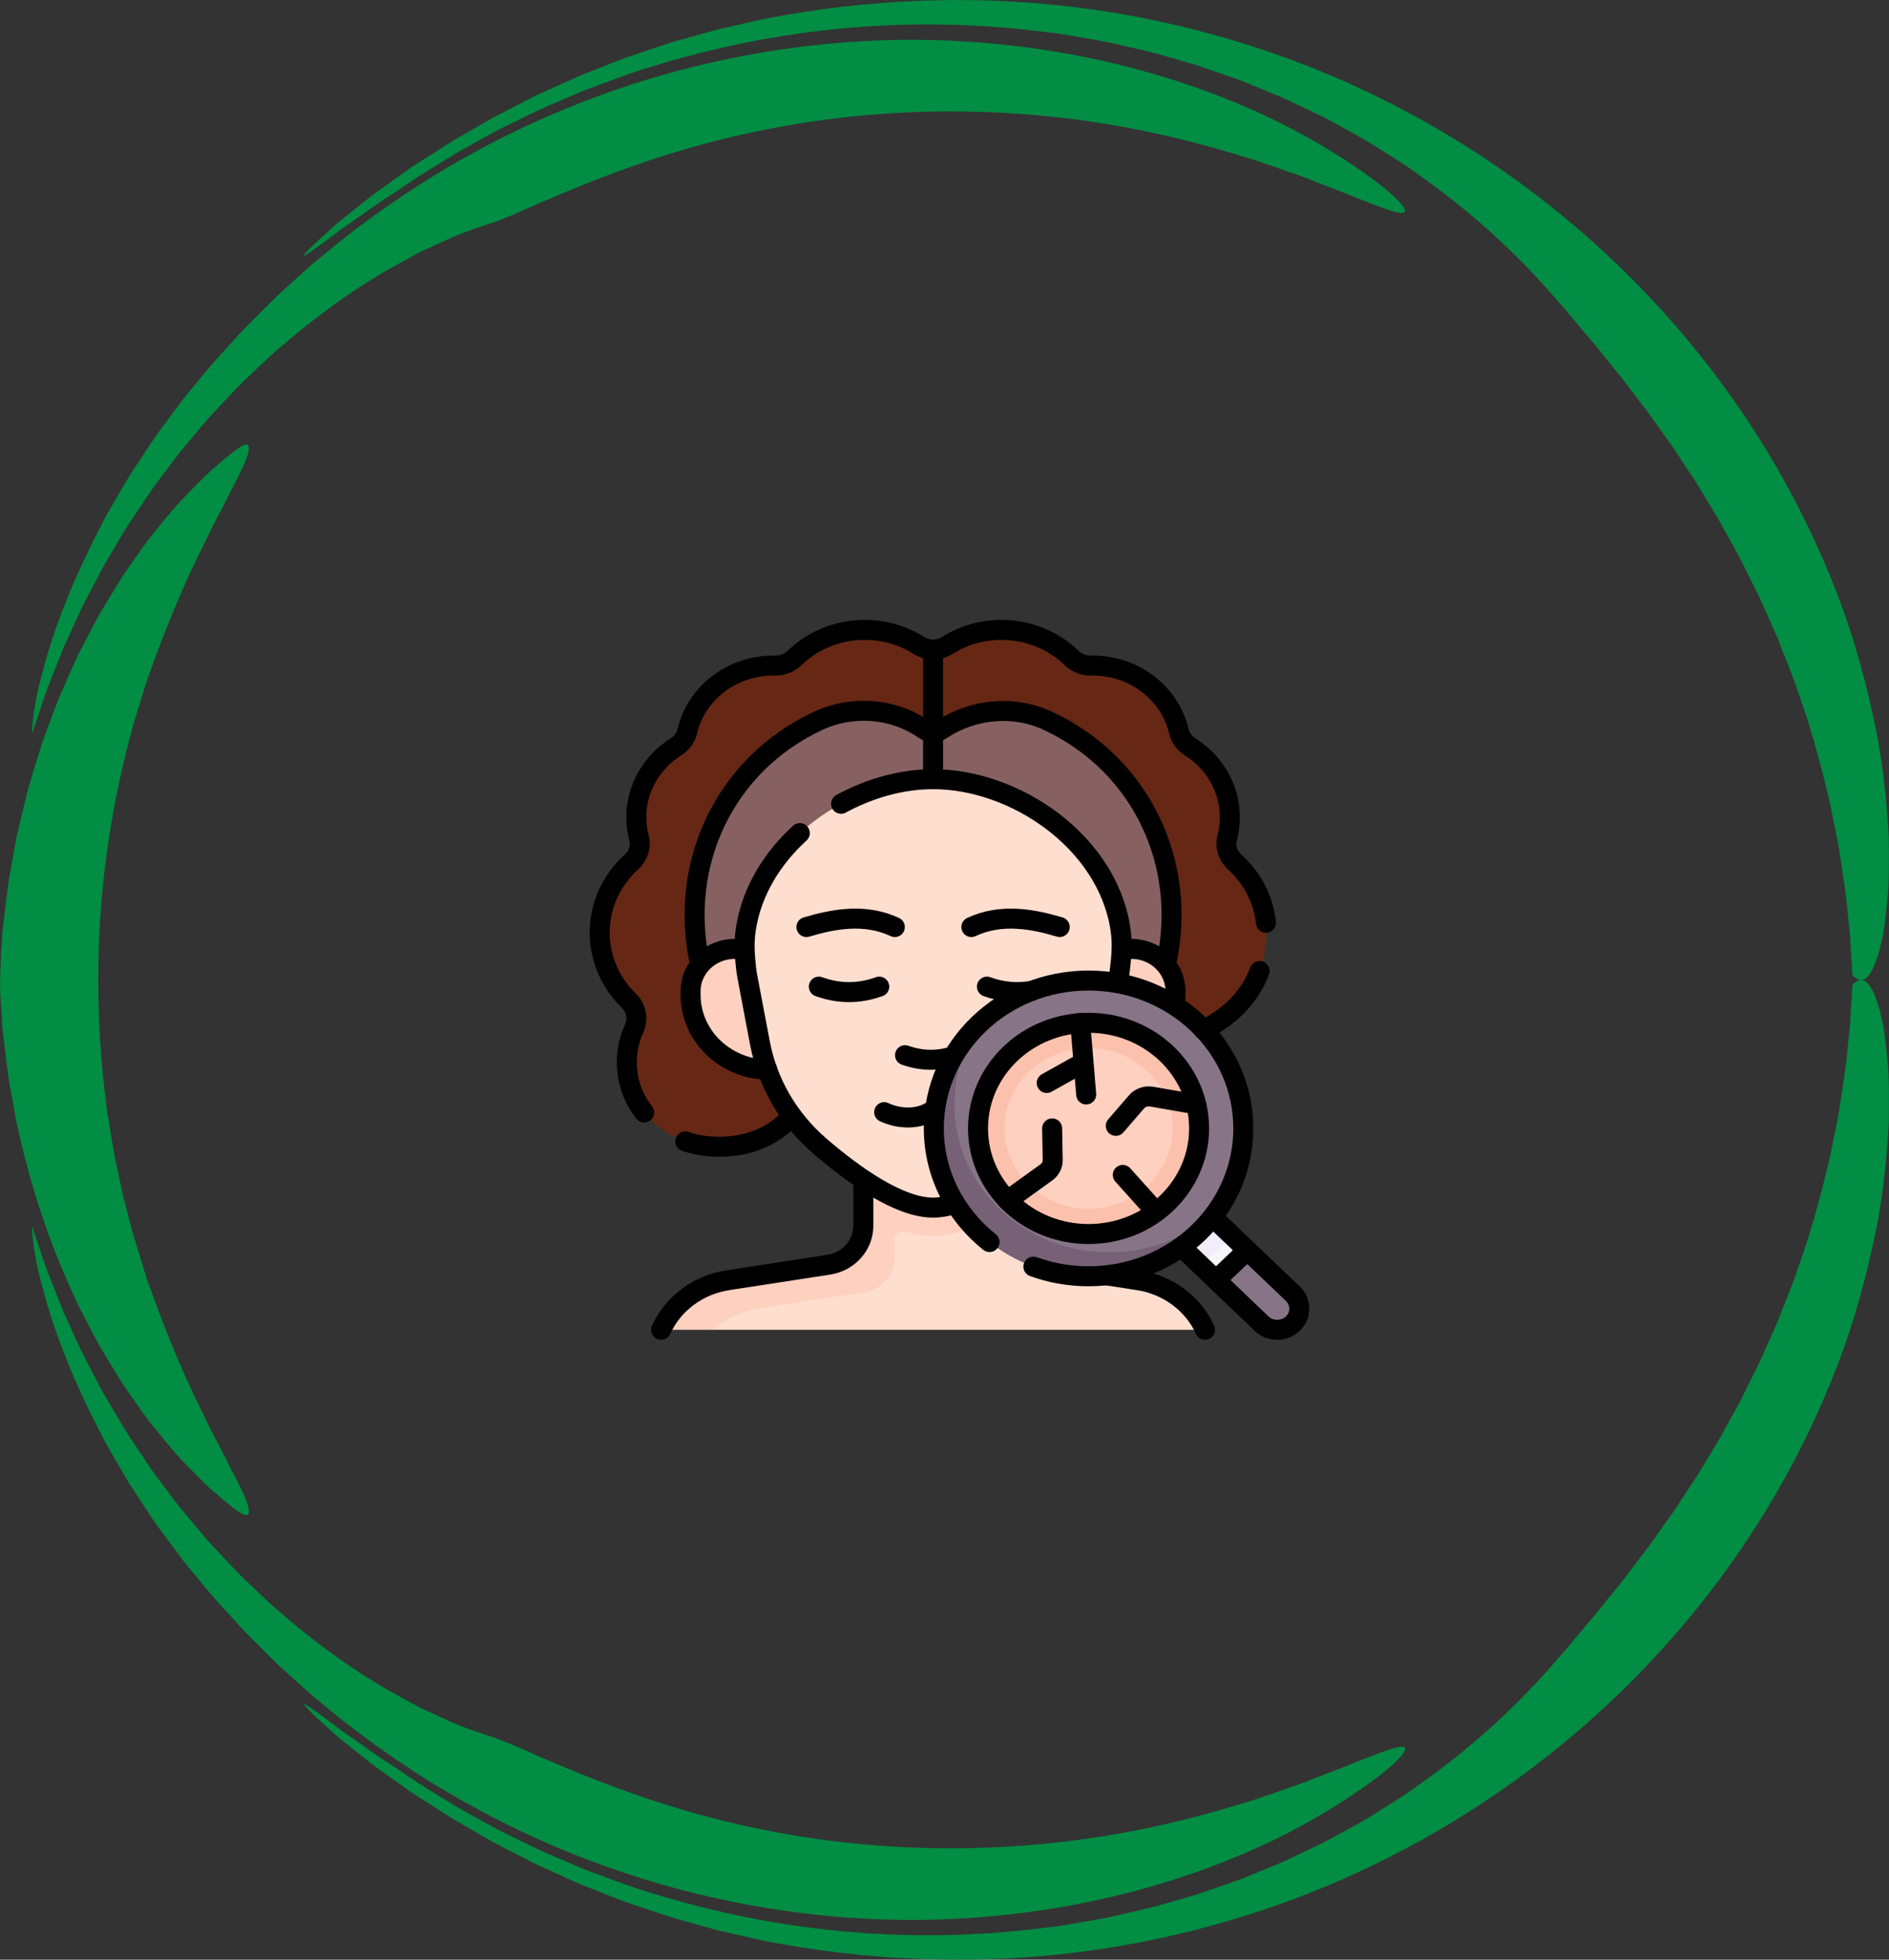 <svg xmlns="http://www.w3.org/2000/svg" fill="none" viewBox="0 0 189 196" height="196" width="189">
<rect x="0" y="0" width="189" height="196" fill="#333333" stroke="none"/>
<g clip-path="url(#clip0_719_335)">
<path fill="#018D43" d="M44.492 14.615C44.492 14.615 45.204 14.13 46.612 13.334C47.31 12.93 48.174 12.433 49.187 11.846C50.217 11.293 51.42 10.688 52.757 9.998C53.095 9.829 53.43 9.643 53.794 9.481C54.153 9.315 54.524 9.15 54.901 8.977C55.66 8.636 56.45 8.277 57.279 7.904C57.487 7.813 57.695 7.718 57.903 7.623C58.118 7.538 58.333 7.45 58.552 7.362C58.989 7.19 59.438 7.014 59.892 6.834C60.806 6.482 61.741 6.092 62.725 5.736C64.711 5.082 66.799 4.3 69.071 3.709C69.635 3.551 70.207 3.389 70.785 3.227C71.075 3.146 71.364 3.065 71.656 2.984C71.953 2.917 72.249 2.847 72.549 2.78C73.748 2.506 74.976 2.228 76.225 1.943C86.285 -0.063 98.366 -0.827 110.942 1.196C117.217 2.196 123.591 3.857 129.789 6.204C135.986 8.545 142.001 11.592 147.592 15.207C153.186 18.817 158.361 23.005 162.947 27.562C167.536 32.12 171.536 37.047 174.876 42.093C178.22 47.14 180.905 52.299 182.975 57.307C185.074 62.308 186.464 67.193 187.42 71.662C188.418 76.128 188.778 80.238 188.979 83.754C189 85.524 189 87.15 188.951 88.614C188.841 90.089 188.711 91.401 188.556 92.545C188.513 92.83 188.482 93.105 188.432 93.372C188.376 93.636 188.319 93.889 188.266 94.136C188.154 94.621 188.037 95.065 187.917 95.463C187.677 96.258 187.423 96.874 187.152 97.3C186.612 98.151 186.012 98.25 185.342 97.528C185.342 97.528 185.293 96.719 185.201 95.255C185.18 94.889 185.155 94.484 185.131 94.037C185.116 93.816 185.109 93.583 185.085 93.344C185.06 93.105 185.032 92.855 185.004 92.594C184.894 91.563 184.771 90.388 184.633 89.089C184.439 87.801 184.224 86.39 183.998 84.877C183.882 84.12 183.698 83.349 183.547 82.55C183.388 81.752 183.222 80.932 183.053 80.091C182.235 76.758 181.317 73.105 179.966 69.399C179.367 67.52 178.555 65.672 177.829 63.768C177.413 62.836 176.996 61.9 176.577 60.956C176.365 60.488 176.167 60.01 175.942 59.545L175.247 58.159L174.555 56.765C174.323 56.301 174.104 55.833 173.843 55.382C173.342 54.474 172.841 53.566 172.344 52.662C172.104 52.204 171.832 51.764 171.564 51.324C171.296 50.885 171.031 50.445 170.767 50.005C170.502 49.565 170.238 49.125 169.977 48.688C169.716 48.252 169.419 47.837 169.144 47.414C168.59 46.566 168.037 45.725 167.493 44.895C166.915 44.085 166.343 43.283 165.779 42.491C165.497 42.097 165.225 41.692 164.94 41.309C164.647 40.929 164.358 40.552 164.068 40.175C163.497 39.419 162.936 38.676 162.382 37.948C161.804 37.237 161.239 36.544 160.685 35.861C160.41 35.516 160.142 35.175 159.874 34.84C159.61 34.499 159.32 34.193 159.052 33.873C157.959 32.609 156.982 31.346 155.987 30.255C152.142 25.75 147.581 21.425 141.701 17.304C141.334 17.044 140.964 16.783 140.59 16.519C140.209 16.266 139.817 16.026 139.429 15.777C138.643 15.284 137.842 14.781 137.027 14.27C136.205 13.767 135.337 13.317 134.47 12.828C133.595 12.352 132.709 11.835 131.771 11.406C130.836 10.959 129.88 10.501 128.91 10.037C127.93 9.586 126.907 9.192 125.873 8.756C125.355 8.541 124.829 8.326 124.3 8.112C123.76 7.922 123.217 7.728 122.667 7.535C122.116 7.341 121.559 7.147 120.995 6.95C120.43 6.757 119.862 6.546 119.277 6.387C118.106 6.049 116.91 5.705 115.693 5.356C114.465 5.032 113.199 4.765 111.908 4.462C110.621 4.139 109.284 3.948 107.926 3.702C107.245 3.586 106.557 3.463 105.862 3.354C105.164 3.269 104.455 3.185 103.742 3.1C98.024 2.418 91.752 2.199 84.948 2.784C78.15 3.368 70.831 4.765 63.18 7.309C62.228 7.637 61.279 8.003 60.312 8.355C59.829 8.534 59.346 8.714 58.859 8.893C58.369 9.065 57.896 9.291 57.413 9.491C56.446 9.903 55.473 10.322 54.489 10.741C53.515 11.181 52.548 11.673 51.564 12.145C51.074 12.384 50.58 12.627 50.083 12.866C49.596 13.123 49.113 13.394 48.622 13.662C47.649 14.204 46.654 14.731 45.67 15.302C44.703 15.896 43.723 16.498 42.739 17.107C42.492 17.258 42.245 17.413 41.998 17.564C41.751 17.719 41.515 17.892 41.271 18.054C40.788 18.384 40.305 18.715 39.814 19.049C39.814 19.049 39.426 19.299 38.809 19.697C38.181 20.081 37.359 20.672 36.46 21.305C36.008 21.622 35.539 21.953 35.066 22.28C34.597 22.611 34.117 22.931 33.687 23.273C32.812 23.938 32.001 24.54 31.405 24.958C30.213 25.799 29.863 25.916 31.528 24.346C31.945 23.955 32.488 23.456 33.176 22.84C33.349 22.685 33.529 22.523 33.719 22.354C33.916 22.192 34.125 22.027 34.34 21.851C34.777 21.502 35.25 21.122 35.765 20.707C36.283 20.299 36.844 19.855 37.447 19.377C38.072 18.93 38.745 18.451 39.462 17.937C39.821 17.68 40.195 17.417 40.58 17.146C40.964 16.871 41.359 16.59 41.786 16.329C42.64 15.794 43.539 15.221 44.492 14.615Z"></path>
<path fill="#018D43" d="M22.858 34.615C22.858 34.615 23.105 34.341 23.574 33.823C23.811 33.566 24.1 33.246 24.446 32.87C24.805 32.507 25.222 32.092 25.687 31.624C26.157 31.156 26.675 30.638 27.243 30.072C27.384 29.931 27.529 29.787 27.677 29.639C27.832 29.498 27.987 29.354 28.149 29.209C28.471 28.917 28.806 28.615 29.151 28.302C29.846 27.679 30.573 26.996 31.374 26.31C32.188 25.641 33.049 24.934 33.952 24.195C37.614 21.298 42.157 18.117 47.494 15.214C52.82 12.303 58.937 9.674 65.509 7.735C72.077 5.789 79.093 4.536 86.084 4.135C93.076 3.713 100.035 4.184 106.487 5.317C112.942 6.451 118.886 8.281 123.972 10.417C129.073 12.539 133.285 15.048 136.519 17.311C138.121 18.476 139.225 19.331 139.846 20.017C140.481 20.679 140.685 21.07 140.527 21.224C140.199 21.545 138.449 20.855 135.549 19.722C135.19 19.574 134.816 19.416 134.421 19.254C134.029 19.088 133.606 18.948 133.175 18.779C132.311 18.451 131.387 18.092 130.406 17.702C128.41 17.015 126.205 16.178 123.754 15.467C118.879 13.975 113.154 12.634 107.023 11.877C100.899 11.11 94.374 10.931 88.049 11.406C81.721 11.867 75.604 12.986 70.218 14.457C64.824 15.917 60.172 17.719 56.581 19.211C55.685 19.595 54.849 19.943 54.08 20.257C53.325 20.598 52.641 20.915 52.023 21.182C50.792 21.717 49.84 22.076 49.258 22.28C48.665 22.47 48.03 22.685 47.353 22.924C46.679 23.171 45.945 23.413 45.212 23.755C44.471 24.082 43.684 24.438 42.859 24.828C42.45 25.025 42.012 25.212 41.593 25.444C41.169 25.676 40.739 25.912 40.294 26.155C36.714 28.073 32.619 30.793 28.216 34.594C27.081 35.513 26.023 36.582 24.872 37.659C24.587 37.93 24.301 38.205 24.012 38.483C23.73 38.768 23.458 39.063 23.176 39.359C22.615 39.954 22.047 40.559 21.469 41.175C20.876 41.784 20.333 42.449 19.768 43.117C19.204 43.79 18.633 44.476 18.05 45.169C17.49 45.88 16.946 46.626 16.378 47.372C15.825 48.129 15.222 48.875 14.699 49.691C14.16 50.497 13.613 51.317 13.056 52.151C12.918 52.359 12.777 52.57 12.639 52.781C12.509 52.999 12.382 53.214 12.251 53.432C11.99 53.869 11.729 54.312 11.465 54.756C11.2 55.203 10.936 55.65 10.671 56.103C10.537 56.329 10.406 56.557 10.273 56.786C10.149 57.022 10.026 57.254 9.902 57.49C9.408 58.437 8.907 59.398 8.399 60.372C8.135 60.858 7.916 61.365 7.683 61.871C7.451 62.378 7.218 62.892 6.985 63.406C6.752 63.923 6.516 64.444 6.279 64.968C6.054 65.496 5.853 66.038 5.637 66.58C5.221 67.668 4.763 68.762 4.368 69.895C3.99 71.036 3.609 72.19 3.221 73.362C3.221 73.362 3.175 73.08 3.288 72.067C3.345 71.56 3.447 70.867 3.613 69.934C3.655 69.702 3.697 69.452 3.754 69.188C3.817 68.928 3.888 68.65 3.958 68.358C4.107 67.77 4.279 67.119 4.48 66.39C5.278 63.483 6.678 59.426 9.359 54.045C9.701 53.376 10.054 52.683 10.424 51.961C10.798 51.247 11.236 50.536 11.666 49.783C12.103 49.037 12.548 48.263 13.027 47.474C13.535 46.704 14.057 45.905 14.601 45.085C14.872 44.677 15.151 44.258 15.43 43.836C15.719 43.417 16.033 43.008 16.34 42.586C16.964 41.745 17.606 40.879 18.269 39.985C19.691 38.275 21.137 36.417 22.858 34.615Z"></path>
<path fill="#018D43" d="M39.839 176.968C41.762 178.34 43.758 179.519 45.691 180.712C46.675 181.279 47.667 181.81 48.64 182.349C49.13 182.616 49.61 182.887 50.1 183.144C50.594 183.387 51.088 183.626 51.578 183.866C52.563 184.337 53.526 184.83 54.499 185.27C55.483 185.689 56.457 186.107 57.423 186.519C57.91 186.716 58.379 186.945 58.87 187.117C59.356 187.297 59.84 187.476 60.323 187.656C61.289 188.008 62.238 188.374 63.191 188.698C70.838 191.238 78.158 192.636 84.952 193.22C91.752 193.804 98.024 193.586 103.742 192.903C104.458 192.819 105.164 192.734 105.862 192.65C106.561 192.541 107.245 192.417 107.926 192.301C109.284 192.055 110.621 191.868 111.908 191.541C113.199 191.238 114.466 190.971 115.693 190.647C116.914 190.295 118.106 189.95 119.277 189.613C119.863 189.454 120.431 189.243 120.995 189.049C121.559 188.852 122.117 188.659 122.667 188.465C123.217 188.272 123.764 188.078 124.304 187.888C124.833 187.67 125.358 187.455 125.877 187.244C126.91 186.808 127.937 186.414 128.918 185.963C129.888 185.499 130.844 185.041 131.778 184.591C132.72 184.161 133.602 183.644 134.48 183.169C135.352 182.68 136.219 182.229 137.041 181.726C137.856 181.216 138.657 180.712 139.443 180.22C139.835 179.97 140.226 179.731 140.604 179.477C140.978 179.213 141.348 178.953 141.715 178.692C147.595 174.568 152.16 170.239 156.001 165.738C156.992 164.644 157.969 163.38 159.063 162.12C159.331 161.8 159.62 161.49 159.881 161.153C160.149 160.818 160.418 160.477 160.693 160.132C161.246 159.453 161.811 158.756 162.386 158.049C162.936 157.32 163.501 156.578 164.072 155.824C164.361 155.451 164.65 155.071 164.943 154.691C165.229 154.304 165.497 153.903 165.783 153.509C166.347 152.717 166.919 151.918 167.497 151.109C168.04 150.278 168.594 149.437 169.148 148.589C169.423 148.163 169.719 147.751 169.98 147.315C170.241 146.879 170.506 146.439 170.771 145.999C171.035 145.559 171.303 145.122 171.568 144.679C171.836 144.239 172.111 143.803 172.347 143.342C172.845 142.437 173.346 141.529 173.846 140.621C174.108 140.174 174.33 139.703 174.559 139.238L175.25 137.845L175.945 136.458C176.171 135.994 176.369 135.515 176.58 135.047C177 134.107 177.416 133.168 177.832 132.239C178.559 130.335 179.374 128.487 179.97 126.608C181.321 122.906 182.238 119.249 183.057 115.92C183.226 115.079 183.388 114.259 183.55 113.46C183.702 112.661 183.886 111.89 184.002 111.134C184.231 109.62 184.443 108.209 184.637 106.921C184.774 105.623 184.898 104.447 185.007 103.416C185.035 103.159 185.064 102.909 185.088 102.666C185.113 102.427 185.117 102.195 185.134 101.973C185.159 101.53 185.184 101.121 185.205 100.755C185.297 99.291 185.346 98.482 185.346 98.482C186.013 97.764 186.616 97.859 187.155 98.711C187.424 99.137 187.681 99.752 187.921 100.548C188.041 100.946 188.157 101.389 188.27 101.875C188.323 102.117 188.38 102.374 188.436 102.638C188.489 102.902 188.521 103.177 188.559 103.465C188.715 104.609 188.845 105.922 188.954 107.393C189.004 108.86 189 110.483 188.983 112.253C188.782 115.769 188.425 119.879 187.424 124.345C186.468 128.814 185.078 133.699 182.983 138.696C180.912 143.704 178.228 148.863 174.884 153.91C171.543 158.957 167.546 163.883 162.957 168.441C158.372 173.002 153.2 177.186 147.602 180.8C142.008 184.415 135.997 187.459 129.799 189.803C123.602 192.15 117.231 193.811 110.956 194.81C98.38 196.834 86.299 196.074 76.239 194.068C74.987 193.783 73.759 193.501 72.563 193.23C72.263 193.16 71.967 193.093 71.671 193.026C71.378 192.945 71.089 192.864 70.799 192.783C70.221 192.621 69.65 192.46 69.085 192.301C66.814 191.71 64.729 190.932 62.739 190.274C61.755 189.922 60.82 189.532 59.907 189.18C59.452 189 59.004 188.824 58.566 188.652C58.348 188.564 58.129 188.479 57.917 188.391C57.706 188.296 57.498 188.201 57.293 188.11C56.468 187.737 55.674 187.378 54.919 187.036C54.541 186.864 54.171 186.695 53.811 186.533C53.448 186.371 53.113 186.181 52.774 186.016C51.437 185.326 50.234 184.721 49.205 184.168C48.192 183.584 47.328 183.084 46.63 182.68C45.935 182.271 45.388 181.972 45.039 181.744C44.686 181.518 44.506 181.399 44.506 181.399C43.554 180.793 42.654 180.22 41.807 179.681C41.381 179.417 40.982 179.139 40.598 178.861C40.213 178.587 39.839 178.323 39.479 178.069C38.76 177.556 38.09 177.077 37.462 176.627C36.858 176.148 36.298 175.708 35.779 175.296C35.264 174.885 34.788 174.501 34.354 174.153C34.135 173.977 33.931 173.808 33.733 173.649C33.543 173.48 33.363 173.318 33.19 173.164C32.502 172.548 31.959 172.048 31.543 171.657C29.878 170.088 30.227 170.204 31.423 171.045C32.022 171.467 32.83 172.069 33.709 172.738C34.139 173.079 34.619 173.399 35.091 173.73C35.56 174.061 36.033 174.392 36.485 174.709C36.936 175.025 37.367 175.331 37.761 175.609C38.153 175.895 38.531 176.113 38.837 176.32C39.451 176.715 39.839 176.968 39.839 176.968Z"></path>
<path fill="#018D43" d="M49.268 173.73C49.85 173.934 50.802 174.293 52.037 174.828C52.654 175.096 53.339 175.412 54.093 175.754C54.862 176.067 55.702 176.415 56.594 176.799C60.185 178.291 64.838 180.093 70.231 181.553C75.618 183.025 81.738 184.144 88.066 184.601C94.391 185.073 100.917 184.893 107.04 184.126C113.171 183.369 118.899 182.029 123.771 180.533C126.222 179.822 128.427 178.984 130.424 178.295C131.404 177.904 132.328 177.545 133.193 177.218C133.623 177.049 134.046 176.908 134.438 176.743C134.829 176.577 135.207 176.422 135.567 176.275C138.466 175.141 140.216 174.452 140.544 174.772C140.706 174.927 140.498 175.317 139.867 175.979C139.246 176.665 138.145 177.524 136.54 178.685C133.309 180.948 129.101 183.461 123.997 185.579C118.91 187.719 112.97 189.549 106.511 190.682C100.059 191.819 93.103 192.291 86.108 191.872C79.114 191.471 72.097 190.221 65.529 188.275C58.954 186.34 52.841 183.711 47.511 180.8C42.174 177.897 37.627 174.716 33.966 171.819C33.063 171.08 32.202 170.373 31.384 169.704C30.579 169.021 29.856 168.335 29.158 167.712C28.812 167.399 28.477 167.096 28.156 166.804C27.994 166.657 27.839 166.516 27.683 166.375C27.535 166.227 27.391 166.083 27.25 165.942C26.682 165.376 26.163 164.858 25.694 164.39C25.228 163.922 24.812 163.507 24.452 163.144C24.11 162.768 23.817 162.448 23.581 162.191C23.112 161.673 22.865 161.399 22.865 161.399C21.144 159.593 19.694 157.739 18.276 156.025C17.613 155.131 16.971 154.265 16.346 153.424C16.039 153.002 15.726 152.59 15.436 152.175C15.154 151.753 14.879 151.334 14.607 150.926C14.068 150.102 13.542 149.307 13.034 148.533C12.551 147.744 12.11 146.97 11.672 146.224C11.242 145.474 10.805 144.76 10.431 144.046C10.064 143.328 9.708 142.634 9.366 141.962C6.681 136.578 5.284 132.524 4.487 129.62C4.286 128.892 4.113 128.241 3.965 127.653C3.891 127.361 3.824 127.083 3.76 126.822C3.7 126.562 3.662 126.312 3.616 126.076C3.45 125.144 3.351 124.454 3.291 123.947C3.175 122.934 3.224 122.656 3.224 122.656C3.612 123.828 3.993 124.982 4.371 126.122C4.769 127.255 5.224 128.35 5.641 129.437C5.856 129.979 6.057 130.521 6.286 131.049C6.522 131.573 6.759 132.094 6.992 132.608C7.224 133.122 7.457 133.636 7.69 134.142C7.923 134.649 8.142 135.156 8.406 135.642C8.914 136.616 9.415 137.577 9.909 138.524C10.032 138.76 10.156 138.995 10.279 139.228C10.413 139.456 10.547 139.685 10.681 139.91C10.949 140.361 11.214 140.811 11.475 141.258C11.739 141.702 12.001 142.142 12.262 142.582C12.392 142.8 12.523 143.018 12.653 143.233C12.794 143.444 12.932 143.651 13.069 143.863C13.627 144.697 14.173 145.513 14.713 146.322C15.235 147.139 15.838 147.885 16.392 148.642C16.96 149.391 17.5 150.134 18.064 150.845C18.646 151.538 19.218 152.224 19.782 152.896C20.346 153.565 20.89 154.23 21.482 154.839C22.061 155.455 22.629 156.06 23.19 156.655C23.472 156.951 23.743 157.246 24.026 157.531C24.315 157.809 24.601 158.084 24.886 158.355C26.036 159.432 27.094 160.501 28.23 161.42C32.633 165.221 36.728 167.941 40.308 169.859C40.753 170.102 41.187 170.338 41.606 170.57C42.026 170.799 42.464 170.985 42.873 171.186C43.702 171.573 44.485 171.932 45.225 172.259C45.956 172.601 46.696 172.843 47.367 173.09C48.04 173.326 48.672 173.54 49.268 173.73Z"></path>
<path fill="#018D43" d="M23.271 45.25C23.765 44.86 24.139 44.624 24.399 44.529C24.671 44.437 24.826 44.483 24.883 44.641C24.989 44.951 24.749 45.754 24.227 46.865C23.969 47.422 23.645 48.062 23.264 48.762C22.907 49.477 22.519 50.269 22.085 51.103C21.867 51.518 21.641 51.944 21.408 52.384C21.168 52.817 20.967 53.288 20.738 53.753C20.283 54.682 19.81 55.646 19.327 56.628C17.465 60.584 15.8 64.912 14.639 68.262C14.114 69.955 13.669 71.388 13.359 72.397C13.091 73.418 12.932 74.013 12.932 74.013C11.323 80.119 10.382 86.253 10.022 91.972C9.655 97.69 9.856 102.983 10.283 107.449C10.413 108.565 10.54 109.631 10.657 110.641C10.703 111.148 10.798 111.637 10.875 112.112C10.953 112.587 11.031 113.048 11.105 113.495C11.179 113.942 11.249 114.375 11.316 114.79C11.352 114.998 11.383 115.202 11.415 115.403C11.457 115.6 11.5 115.797 11.542 115.987C11.704 116.75 11.856 117.451 11.99 118.081C12.128 118.711 12.233 119.277 12.353 119.763C12.48 120.245 12.59 120.657 12.674 120.991C12.847 121.656 12.939 122.012 12.939 122.012C12.939 122.012 13.094 122.606 13.366 123.627C13.68 124.637 14.124 126.069 14.646 127.759C15.807 131.105 17.475 135.434 19.334 139.39C19.814 140.371 20.29 141.336 20.745 142.265C20.978 142.729 21.175 143.201 21.419 143.634C21.652 144.074 21.877 144.5 22.096 144.915C22.53 145.745 22.918 146.537 23.274 147.252C23.652 147.952 23.976 148.589 24.234 149.145C24.752 150.257 24.996 151.059 24.89 151.369C24.833 151.527 24.675 151.57 24.403 151.482C24.139 151.387 23.768 151.151 23.274 150.76C22.551 150.187 21.8 149.557 21.024 148.877C20.269 148.184 19.528 147.417 18.749 146.618C18.364 146.213 17.962 145.809 17.581 145.376C17.211 144.936 16.833 144.485 16.452 144.031C16.075 143.57 15.694 143.102 15.306 142.627C15.115 142.388 14.914 142.152 14.734 141.902C14.555 141.652 14.371 141.399 14.191 141.146C13.472 140.125 12.713 139.083 12.008 137.989C11.323 136.884 10.639 135.747 9.951 134.593C9.306 133.421 8.692 132.217 8.068 131.007C7.743 130.405 7.471 129.782 7.196 129.159L6.367 127.283C4.219 122.251 2.653 116.993 1.63 112.13C1.408 110.905 1.193 109.715 0.981 108.561C0.932 108.273 0.875 107.988 0.833 107.702C0.797 107.417 0.762 107.132 0.727 106.854C0.656 106.291 0.589 105.742 0.522 105.2C0.459 104.658 0.395 104.13 0.332 103.617C0.304 103.36 0.268 103.103 0.247 102.849C0.23 102.596 0.212 102.346 0.198 102.1C0.134 101.114 0.074 100.182 0.021 99.313C-0.021 98.046 0.053 96.782 0.096 95.515C0.163 94.618 0.194 93.664 0.304 92.668C0.424 91.672 0.551 90.631 0.681 89.547C0.755 89.005 0.801 88.452 0.903 87.896C1.002 87.34 1.104 86.774 1.207 86.2C1.312 85.626 1.418 85.046 1.524 84.454C1.577 84.159 1.633 83.863 1.69 83.568C1.75 83.272 1.827 82.973 1.898 82.674C2.187 81.484 2.484 80.263 2.783 79.024C3.129 77.796 3.521 76.561 3.902 75.315C3.997 75.005 4.096 74.692 4.191 74.379C4.297 74.069 4.417 73.76 4.529 73.45C4.759 72.834 4.988 72.211 5.217 71.592C5.454 70.972 5.672 70.349 5.926 69.734C6.194 69.125 6.463 68.516 6.731 67.907L7.542 66.088C7.672 65.785 7.821 65.486 7.976 65.194L8.431 64.31C8.734 63.726 9.041 63.142 9.344 62.561L9.803 61.696C9.962 61.41 10.135 61.133 10.297 60.855C10.967 59.739 11.627 58.641 12.3 57.578C13.017 56.536 13.733 55.519 14.438 54.538C14.78 54.041 15.165 53.573 15.539 53.112C15.912 52.655 16.283 52.204 16.65 51.757C17.02 51.314 17.38 50.881 17.747 50.462C18.131 50.057 18.512 49.66 18.886 49.266C19.645 48.495 20.357 47.749 21.098 47.08C21.839 46.419 22.565 45.806 23.271 45.25Z"></path>
</g>
<path fill="#662814" d="M79.288 111.608C77.913 113.089 76.022 114.105 74.211 114.475C72.721 114.504 72.109 114.359 70.977 114.262C66.533 113.883 64.443 110.962 64.202 106.706C64.124 105.344 64.387 104.047 64.915 102.886C65.348 101.935 65.157 100.829 64.395 100.089C62.589 98.334 61.474 95.928 61.474 93.273C61.474 90.49 62.698 87.98 64.661 86.208C65.344 85.591 65.637 84.668 65.406 83.797C65.232 83.137 65.138 82.446 65.138 81.734C65.138 78.786 66.724 76.193 69.125 74.687C69.699 74.327 70.092 73.765 70.243 73.125C71.133 69.37 73.167 66.61 77.368 66.61C77.434 66.61 77.501 66.61 77.567 66.612C77.608 66.613 77.637 66.583 77.695 66.567C78.379 66.549 79.025 66.268 79.508 65.8C81.293 64.072 83.771 63 86.512 63C88.508 63 90.363 63.568 91.914 64.543C92.022 64.612 92.135 64.671 92.25 64.722C92.468 65.194 92.952 65.365 93.356 65.354C93.708 65.344 94.252 65.135 94.461 64.723C94.578 64.672 94.69 64.612 94.799 64.543C96.349 63.568 98.205 63 100.2 63C102.942 63 105.42 64.072 107.204 65.8C107.716 66.296 108.411 66.583 109.14 66.567C109.206 66.566 109.273 66.565 109.339 66.565C113.54 66.565 117.054 69.37 117.944 73.125C118.095 73.765 118.488 74.327 119.062 74.687C121.463 76.193 123.049 78.786 123.049 81.734C123.049 82.446 122.955 83.137 122.781 83.797C122.55 84.668 122.843 85.591 123.526 86.208C125.489 87.98 126.713 90.49 126.713 93.273C126.713 96.595 125.281 100.606 120.415 103L116.776 104.479L79.288 111.608Z"></path>
<path fill="#662814" d="M68.088 81.061C68.088 81.788 68.181 82.493 68.356 83.166C68.587 84.055 68.293 84.996 67.61 85.626C65.648 87.434 64.424 89.996 64.424 92.835C64.424 95.545 65.538 98 67.345 99.79C68.106 100.545 68.297 101.674 67.864 102.645C67.336 103.83 67.074 105.153 67.152 106.543C67.371 110.516 70.313 113.671 74.212 114.475C73.137 114.689 72 114.738 70.881 114.643C66.438 114.264 62.968 110.962 62.728 106.706C62.65 105.344 62.912 104.047 63.44 102.886C63.874 101.934 63.682 100.828 62.921 100.089C61.115 98.334 60 95.928 60 93.273C60 90.49 61.224 87.98 63.187 86.207C63.869 85.59 64.163 84.668 63.933 83.797C63.757 83.137 63.664 82.447 63.664 81.734C63.664 78.786 65.249 76.193 67.65 74.687C68.224 74.327 68.618 73.765 68.769 73.125C69.659 69.371 73.172 66.565 77.374 66.565C77.44 66.565 77.506 66.566 77.573 66.568C77.614 66.569 77.654 66.57 77.695 66.567C75.445 67.72 73.768 69.794 73.193 72.276C73.041 72.928 72.647 73.501 72.074 73.869C69.673 75.406 68.088 78.052 68.088 81.061Z"></path>
<path fill="#876161" d="M70.031 96.381C67.847 86.469 72.459 76.497 81.828 72.108C85.213 70.523 89.259 70.792 92.338 72.87C92.71 73.121 93.063 73.282 93.357 73.282C93.617 73.282 93.924 73.149 94.249 72.937C97.394 70.887 101.42 70.496 104.842 72.09C114.241 76.47 118.871 86.454 116.683 96.381L116.475 97.152L70.367 97.745L70.031 96.381Z"></path>
<path fill="#FDD0BF" d="M111.07 95.324H113.33C115.394 95.36 117.133 96.701 117.527 98.618C117.584 98.894 117.61 99.196 117.607 99.494C117.607 103.632 114.095 106.987 109.763 106.987H76.938C72.606 106.987 69.094 103.632 69.094 99.494V99.41C69.094 99.138 69.122 98.873 69.174 98.616C69.561 96.74 71.293 95.324 73.371 95.324H76.245H111.07Z"></path>
<path fill="#FEDECF" d="M113.891 128.043L103.807 126.492C101.806 126.184 100.335 124.535 100.335 122.599L100.335 121.348L99.545 119.45L99.573 111.451H87.124L86.902 123.348C86.902 125.284 85.43 126.934 83.429 127.241L73.246 128.425C70.519 128.844 68.525 129.873 67.236 132.176C67.079 132.457 67.294 132.798 67.628 132.798L71.329 133H119.862C120.196 133 120.411 132.66 120.254 132.379C118.965 130.076 116.618 128.462 113.891 128.043Z"></path>
<path fill="#FDD0BF" d="M100.335 111.451L100.335 121.348C97.722 122.855 95.412 123.597 93.356 123.597C92.489 123.597 91.576 123.466 90.615 123.2C90.045 123.042 89.475 123.442 89.475 124.009V125.896C89.475 127.555 88.213 128.969 86.498 129.233L75.918 130.859C74.173 131.129 72.585 131.885 71.329 133H66.851C66.516 133 66.302 132.659 66.458 132.379C67.747 130.076 70.095 128.462 72.821 128.043L82.906 126.492C84.907 126.185 86.379 124.534 86.379 122.599V111.451H100.335Z"></path>
<path fill="#FEDECF" d="M112.165 95.896C112.118 96.396 112.058 96.976 111.996 97.368C111.985 97.433 111.975 97.492 111.965 97.544L110.674 104.341C109.921 108.313 107.812 111.936 104.673 114.64C101.268 117.571 96.762 120.781 93.357 120.781C89.952 120.781 85.446 117.571 82.041 114.64C78.901 111.936 76.793 108.313 76.039 104.341L74.749 97.544C74.74 97.496 74.73 97.442 74.721 97.385C74.658 96.983 74.599 96.376 74.553 95.864C74.462 94.819 74.481 93.764 74.653 92.728C76.087 84.166 85.173 77.93 93.357 77.93C101.541 77.93 110.668 84.124 112.077 92.728C112.248 93.775 112.264 94.841 112.165 95.896Z"></path>
<path fill="#877587" d="M129.353 132.382C128.92 132.795 128.354 133 127.788 133C127.222 133 126.656 132.795 126.223 132.382L121.667 128.03L122.064 125.702L124.796 125.041L129.353 129.393C130.215 130.219 130.215 131.557 129.353 132.382Z"></path>
<path fill="#F8F6FA" d="M124.797 125.041L121.668 128.03L120.074 126.507L119.58 125.251L111.478 118.298C110.616 117.472 110.616 116.134 111.478 115.309C112.342 114.485 113.743 114.485 114.607 115.309L121.939 122.985L123.203 123.519L124.797 125.041Z"></path>
<path fill="#F3ECFB" d="M123.203 123.519C122.29 124.631 121.239 125.636 120.074 126.507L113.083 119.83L111.478 118.298C110.616 117.472 110.616 116.134 111.478 115.309C112.342 114.485 113.743 114.485 114.607 115.309L116.212 116.841L123.203 123.519Z"></path>
<path fill="#FDD0BF" d="M108.914 125.778C116.384 125.778 122.439 119.994 122.439 112.859C122.439 105.725 116.384 99.941 108.914 99.941C101.444 99.941 95.389 105.725 95.389 112.859C95.389 119.994 101.444 125.778 108.914 125.778Z"></path>
<path fill="#FCC1AC" d="M108.914 99.941C101.444 99.941 95.389 105.724 95.389 112.859C95.389 119.995 101.444 125.778 108.914 125.778C116.384 125.778 122.439 119.995 122.439 112.859C122.439 105.724 116.384 99.941 108.914 99.941ZM108.914 120.888C104.279 120.888 100.509 117.286 100.509 112.859C100.509 108.433 104.279 104.831 108.914 104.831C113.548 104.831 117.319 108.433 117.319 112.859C117.319 117.286 113.548 120.888 108.914 120.888Z"></path>
<path fill="#877587" d="M108.913 98.071C104.674 98.071 100.842 99.689 98.046 102.325C97.856 102.584 97.683 102.758 97.485 102.968C95.004 105.591 94.001 109.047 94.001 112.859C94.001 121.027 100.362 127.134 108.913 127.134C113.93 127.134 118.294 125.335 121.123 121.802C121.338 121.533 121.56 121.294 121.835 121.009C123.454 118.672 124.396 115.871 124.396 112.859C124.396 104.692 117.464 98.071 108.913 98.071ZM108.913 123.423C102.805 123.423 97.854 118.693 97.854 112.859C97.854 107.026 102.805 102.296 108.913 102.296C115.021 102.296 119.972 107.026 119.972 112.859C119.972 118.693 115.021 123.423 108.913 123.423Z"></path>
<path fill="#766176" d="M121.835 121.009C119.064 125.01 114.311 127.648 108.913 127.648C100.362 127.648 93.43 121.027 93.43 112.859C93.43 108.731 95.201 104.999 98.055 102.316C96.436 104.652 95.494 107.452 95.494 110.465C95.494 118.633 102.426 125.254 110.977 125.254C115.208 125.254 119.039 123.634 121.835 121.009Z"></path>
<path stroke-linejoin="round" stroke-linecap="round" stroke-miterlimit="10" stroke-width="2" stroke="black" d="M74.477 94.902H73.519C71.075 94.902 69.095 96.793 69.095 99.127V99.494C69.095 103.575 72.51 106.893 76.759 106.985"></path>
<path stroke-linejoin="round" stroke-linecap="round" stroke-miterlimit="10" stroke-width="2" stroke="black" d="M112.251 94.902H113.185C115.628 94.902 117.609 96.793 117.609 99.127V99.494C117.609 99.85 117.583 100.201 117.532 100.543"></path>
<path stroke-linejoin="round" stroke-linecap="round" stroke-miterlimit="10" stroke-width="2" stroke="black" d="M86.379 118.212V122.599C86.379 124.535 84.908 126.185 82.906 126.492L72.822 128.043C69.857 128.499 67.34 130.368 66.145 133.001"></path>
<path stroke-linejoin="round" stroke-linecap="round" stroke-miterlimit="10" stroke-width="2" stroke="black" d="M110.736 127.557L113.892 128.043C116.858 128.499 119.375 130.368 120.569 133"></path>
<path stroke-linejoin="round" stroke-linecap="round" stroke-miterlimit="10" stroke-width="2" stroke="black" d="M90.55 105.535C92.155 106.106 93.76 106.144 95.366 105.65"></path>
<path stroke-linejoin="round" stroke-linecap="round" stroke-miterlimit="10" stroke-width="2" stroke="black" d="M84.152 80.391C87.041 78.82 90.263 77.93 93.356 77.93C101.54 77.93 110.669 84.124 112.076 92.728C112.248 93.776 112.263 94.841 112.164 95.897C112.11 96.478 112.036 97.168 111.965 97.544L111.818 98.315"></path>
<path stroke-linejoin="round" stroke-linecap="round" stroke-miterlimit="10" stroke-width="2" stroke="black" d="M95.558 120.411C94.791 120.648 94.051 120.781 93.357 120.781C89.952 120.781 85.446 117.571 82.041 114.639C78.902 111.936 76.793 108.313 76.039 104.341L74.749 97.544C74.676 97.162 74.605 96.451 74.553 95.864C74.462 94.818 74.48 93.764 74.654 92.728C75.267 89.067 77.279 85.83 80.023 83.325"></path>
<path stroke-linejoin="round" stroke-linecap="round" stroke-miterlimit="10" stroke-width="2" stroke="black" d="M106.03 92.719C103.348 91.921 100.196 91.31 97.186 92.719"></path>
<path stroke-linejoin="round" stroke-linecap="round" stroke-miterlimit="10" stroke-width="2" stroke="black" d="M80.686 92.719C83.368 91.921 86.521 91.31 89.53 92.719"></path>
<path stroke-linejoin="round" stroke-linecap="round" stroke-miterlimit="10" stroke-width="2" stroke="black" d="M93.352 111.029C91.957 112.014 89.952 111.937 88.464 111.233"></path>
<path stroke-linejoin="round" stroke-linecap="round" stroke-miterlimit="10" stroke-width="2" stroke="black" d="M81.927 98.68C83.941 99.408 85.956 99.408 87.971 98.68"></path>
<path stroke-linejoin="round" stroke-linecap="round" stroke-miterlimit="10" stroke-width="2" stroke="black" d="M103.214 99.101C101.724 99.359 100.234 99.218 98.744 98.68"></path>
<path stroke-linejoin="round" stroke-linecap="round" stroke-miterlimit="10" stroke-width="2" stroke="black" d="M121.35 121.751L129.352 129.394C130.216 130.219 130.216 131.557 129.352 132.382C128.92 132.794 128.354 133.001 127.788 133.001C127.222 133.001 126.656 132.794 126.224 132.382L118.213 124.729"></path>
<path stroke-linejoin="round" stroke-linecap="round" stroke-miterlimit="10" stroke-width="2" stroke="black" d="M99.006 124.225C95.599 121.512 93.431 117.427 93.431 112.859C93.431 104.692 100.363 98.071 108.914 98.071C117.465 98.071 124.397 104.692 124.397 112.859C124.397 121.027 117.465 127.648 108.914 127.648C106.969 127.648 105.108 127.306 103.393 126.681"></path>
<path stroke-linejoin="round" stroke-linecap="round" stroke-miterlimit="10" stroke-width="2" stroke="black" d="M108.914 123.423C115.022 123.423 119.973 118.693 119.973 112.859C119.973 107.025 115.022 102.296 108.914 102.296C102.806 102.296 97.855 107.025 97.855 112.859C97.855 118.693 102.806 123.423 108.914 123.423Z"></path>
<path stroke-linejoin="round" stroke-linecap="round" stroke-miterlimit="10" stroke-width="2" stroke="black" d="M100.814 120.051L104.7 117.248C105.103 116.957 105.336 116.5 105.327 116.017L105.269 112.859"></path>
<path stroke-linejoin="round" stroke-linecap="round" stroke-miterlimit="10" stroke-width="2" stroke="black" d="M111.639 112.604L113.712 110.205C114.076 109.784 114.649 109.583 115.211 109.68L119.685 110.452"></path>
<path stroke-linejoin="round" stroke-linecap="round" stroke-miterlimit="10" stroke-width="2" stroke="black" d="M112.338 117.51L115.67 121.222"></path>
<path stroke-linejoin="round" stroke-linecap="round" stroke-miterlimit="10" stroke-width="2" stroke="black" d="M108.083 102.325L108.677 109.464"></path>
<path stroke-linejoin="round" stroke-linecap="round" stroke-miterlimit="10" stroke-width="2" stroke="black" d="M104.728 108.315L108.321 106.31"></path>
<path stroke-linejoin="round" stroke-linecap="round" stroke-miterlimit="10" stroke-width="2" stroke="black" d="M121.684 128.014L124.78 125.056"></path>
<path stroke-linejoin="round" stroke-linecap="round" stroke-miterlimit="10" stroke-width="2" stroke="black" d="M68.555 114.153C69.288 114.406 70.069 114.573 70.881 114.643C73.901 114.901 76.905 114.135 79.105 111.765"></path>
<path stroke-linejoin="round" stroke-linecap="round" stroke-miterlimit="10" stroke-width="2" stroke="black" d="M126.664 92.297C126.414 89.906 125.257 87.77 123.527 86.208C122.844 85.591 122.551 84.668 122.782 83.798C122.956 83.137 123.05 82.447 123.05 81.734C123.05 78.786 121.464 76.193 119.063 74.687C118.489 74.327 118.096 73.765 117.945 73.126C117.055 69.37 113.541 66.566 109.34 66.566C109.274 66.566 109.207 66.566 109.141 66.568C108.412 66.583 107.717 66.296 107.205 65.8C105.421 64.072 102.943 63 100.201 63C98.206 63 96.35 63.568 94.8 64.543C93.928 65.092 92.786 65.092 91.915 64.543C90.364 63.568 88.509 63 86.513 63C83.772 63 81.293 64.072 79.509 65.8C78.998 66.296 78.302 66.583 77.573 66.567C77.507 66.566 77.441 66.565 77.374 66.565C73.173 66.565 69.659 69.37 68.77 73.125C68.618 73.765 68.225 74.327 67.651 74.687C65.25 76.193 63.665 78.786 63.665 81.734C63.665 82.446 63.758 83.137 63.933 83.797C64.163 84.668 63.87 85.591 63.187 86.208C61.225 87.98 60 90.49 60 93.273C60 95.928 61.115 98.334 62.921 100.089C63.683 100.829 63.875 101.935 63.441 102.886C62.913 104.047 62.651 105.344 62.728 106.706C62.825 108.423 63.448 109.985 64.448 111.262"></path>
<path stroke-linejoin="round" stroke-linecap="round" stroke-miterlimit="10" stroke-width="2" stroke="black" d="M120.416 103C123.483 101.491 125.186 99.339 126.026 97.122"></path>
<path stroke-linejoin="round" stroke-linecap="round" stroke-miterlimit="10" stroke-width="2" stroke="black" d="M93.357 77.824V64.969"></path>
<path stroke-linejoin="round" stroke-linecap="round" stroke-miterlimit="10" stroke-width="2" stroke="black" d="M70.031 96.381C67.847 86.469 72.459 76.497 81.828 72.108C85.213 70.523 89.259 70.792 92.338 72.87C92.71 73.121 93.063 73.282 93.357 73.282C93.617 73.282 93.924 73.149 94.249 72.937C97.394 70.887 101.42 70.496 104.842 72.09C114.241 76.47 118.871 86.454 116.683 96.381"></path>
<defs>
<clipPath id="clip0_719_335">
<rect fill="white" height="196" width="189"></rect>
</clipPath>
</defs>
</svg>
